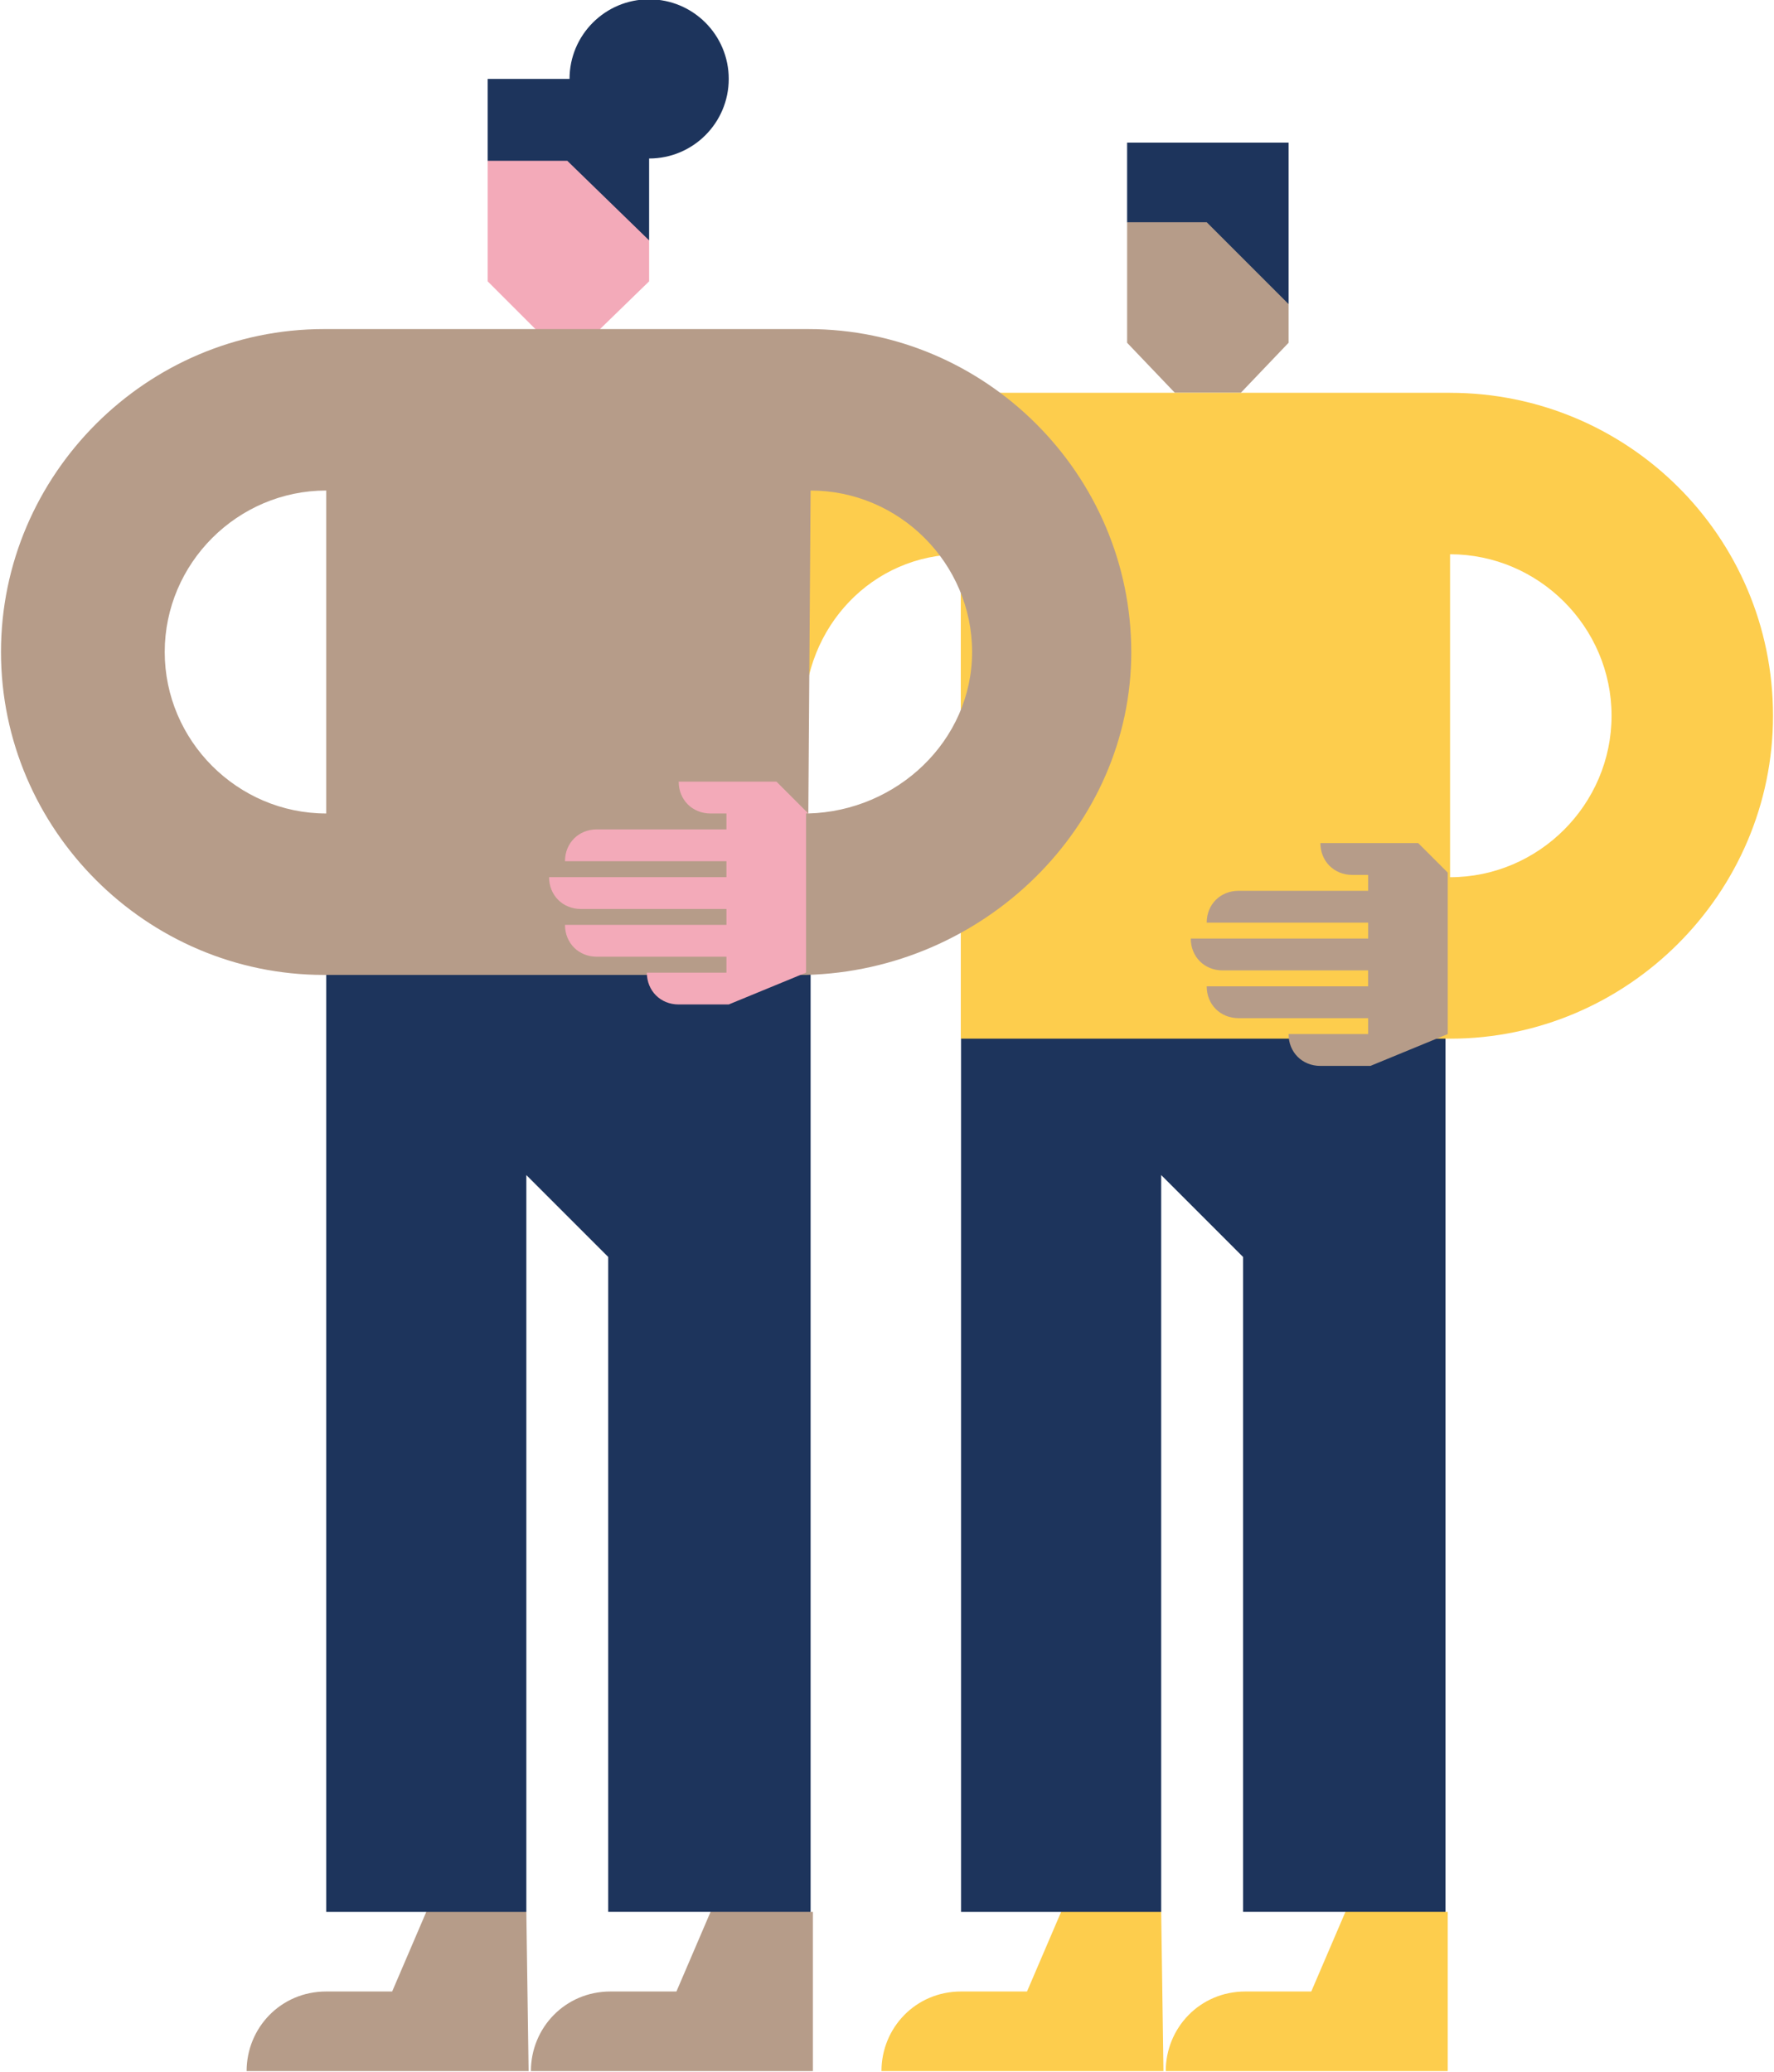 <svg xmlns="http://www.w3.org/2000/svg" viewBox="0 0 1096 1280"><path fill="#FDCD4D" d="M893.022 1181.214l-33.718-25.288-28.098 25.288-21.079 49.177h-40.736c-28.098 0-49.177 22.491-49.177 49.184h174.219v-98.355h-1.405l-.006-.006zm-175.624 0l-33.717-25.288-28.11 25.288-21.073 49.177h-40.742c-28.098 0-49.177 22.491-49.177 49.184h174.219l-1.405-98.355.005-.006z"/><path fill="#1D345C" d="M742.686 539.117l-148.937 61.815v580.283h123.649V725.98l50.576 50.589v404.64h125.048V600.932l-150.336-61.815zM696.343 137.289l35.128 42.159 64.625 8.429v-99.76h-99.753v49.172z"/><path fill="#B69C89" d="M766.593 242.675l29.503-30.908v-23.896l-50.576-50.576h-49.177v74.478l29.503 30.908 40.747-.006z"/><path fill="#FDCD4D" d="M895.856 242.675H596.583c-109.594 0-199.513 89.913-199.513 199.513h99.76c0-54.791 41.957-99.754 96.76-99.754v299.273h302.273V342.435c54.803 0 99.778 44.957 99.778 99.76 0 54.797-44.969 99.766-99.778 99.766v99.76c109.6 0 199.526-89.913 199.526-199.513 0-111.005-89.932-199.52-199.526-199.52l-.007-.013z"/><path fill="#B69C89" d="M876.187 520.868h-60.423c0 11.239 8.429 19.668 19.669 19.668h9.834v9.828h-80.085c-11.239 0-19.669 8.429-19.669 19.668h99.76v9.834h-109.6c0 11.252 8.429 19.668 19.669 19.668h89.913v9.84h-99.747c0 11.239 8.429 19.668 19.669 19.668h80.085v9.834H796.09c0 11.239 8.429 19.668 19.669 19.668h30.908l47.766-19.668v-99.754l-18.251-18.245.005-.009z"/><g><path fill="#B69C89" d="M500.803 1181.214l-33.718-25.288-28.098 25.288-21.079 49.177h-40.736c-28.098 0-49.177 22.491-49.177 49.184h174.219v-98.355h-1.405l-.006-.006zm-175.624 0l-33.717-25.288-28.11 25.288-21.073 49.177h-40.742c-28.098 0-49.177 22.491-49.177 49.184h174.219l-1.405-98.355.005-.006z"/><path fill="#1D345C" d="M350.467 539.117L201.53 600.932v580.283h123.649V725.98l50.576 50.589v404.64h125.048V600.932l-150.336-61.815zM301.29 99.336l35.122 40.748 64.625 8.429V48.76H301.29v50.576z"/><path fill="#F3AAB9" d="M350.467 99.336H301.29v74.472l49.177 49.177 50.576-49.177V148.52l-50.576-49.184z"/><path fill="#B69C89" d="M698.906 402.823c0-109.594-89.913-199.513-199.513-199.513H200.119C90.538 203.31.612 293.223.612 402.817S90.525 602.33 200.125 602.33H498c109.594-2.81 200.918-91.318 200.918-199.513l-.012.006zm-497.376 99.76c-54.797 0-99.76-44.957-99.76-99.766 0-54.791 44.957-99.76 99.76-99.76v199.526zm297.862 0l1.417-199.52c54.791 0 99.76 44.957 99.76 99.76 0 54.797-46.368 98.342-101.171 99.754l-.006.006z"/><circle fill="#1D345C" cx="401.044" cy="48.753" r="49.177"/><path fill="#F3AAB9" d="M499.386 502.589l-19.669-19.668h-60.41c0 11.239 8.429 19.668 19.669 19.668h9.834v9.828h-80.085c-11.239 0-19.669 8.429-19.669 19.668h99.753v9.834H339.228c0 11.239 8.429 19.668 19.669 19.668h89.913v9.828h-99.754c0 11.239 8.429 19.668 19.669 19.668h80.085v9.834h-49.177c0 11.239 8.429 19.668 19.669 19.668h30.908l47.766-19.668v-98.361h1.417l-.007.033z"/></g></svg>